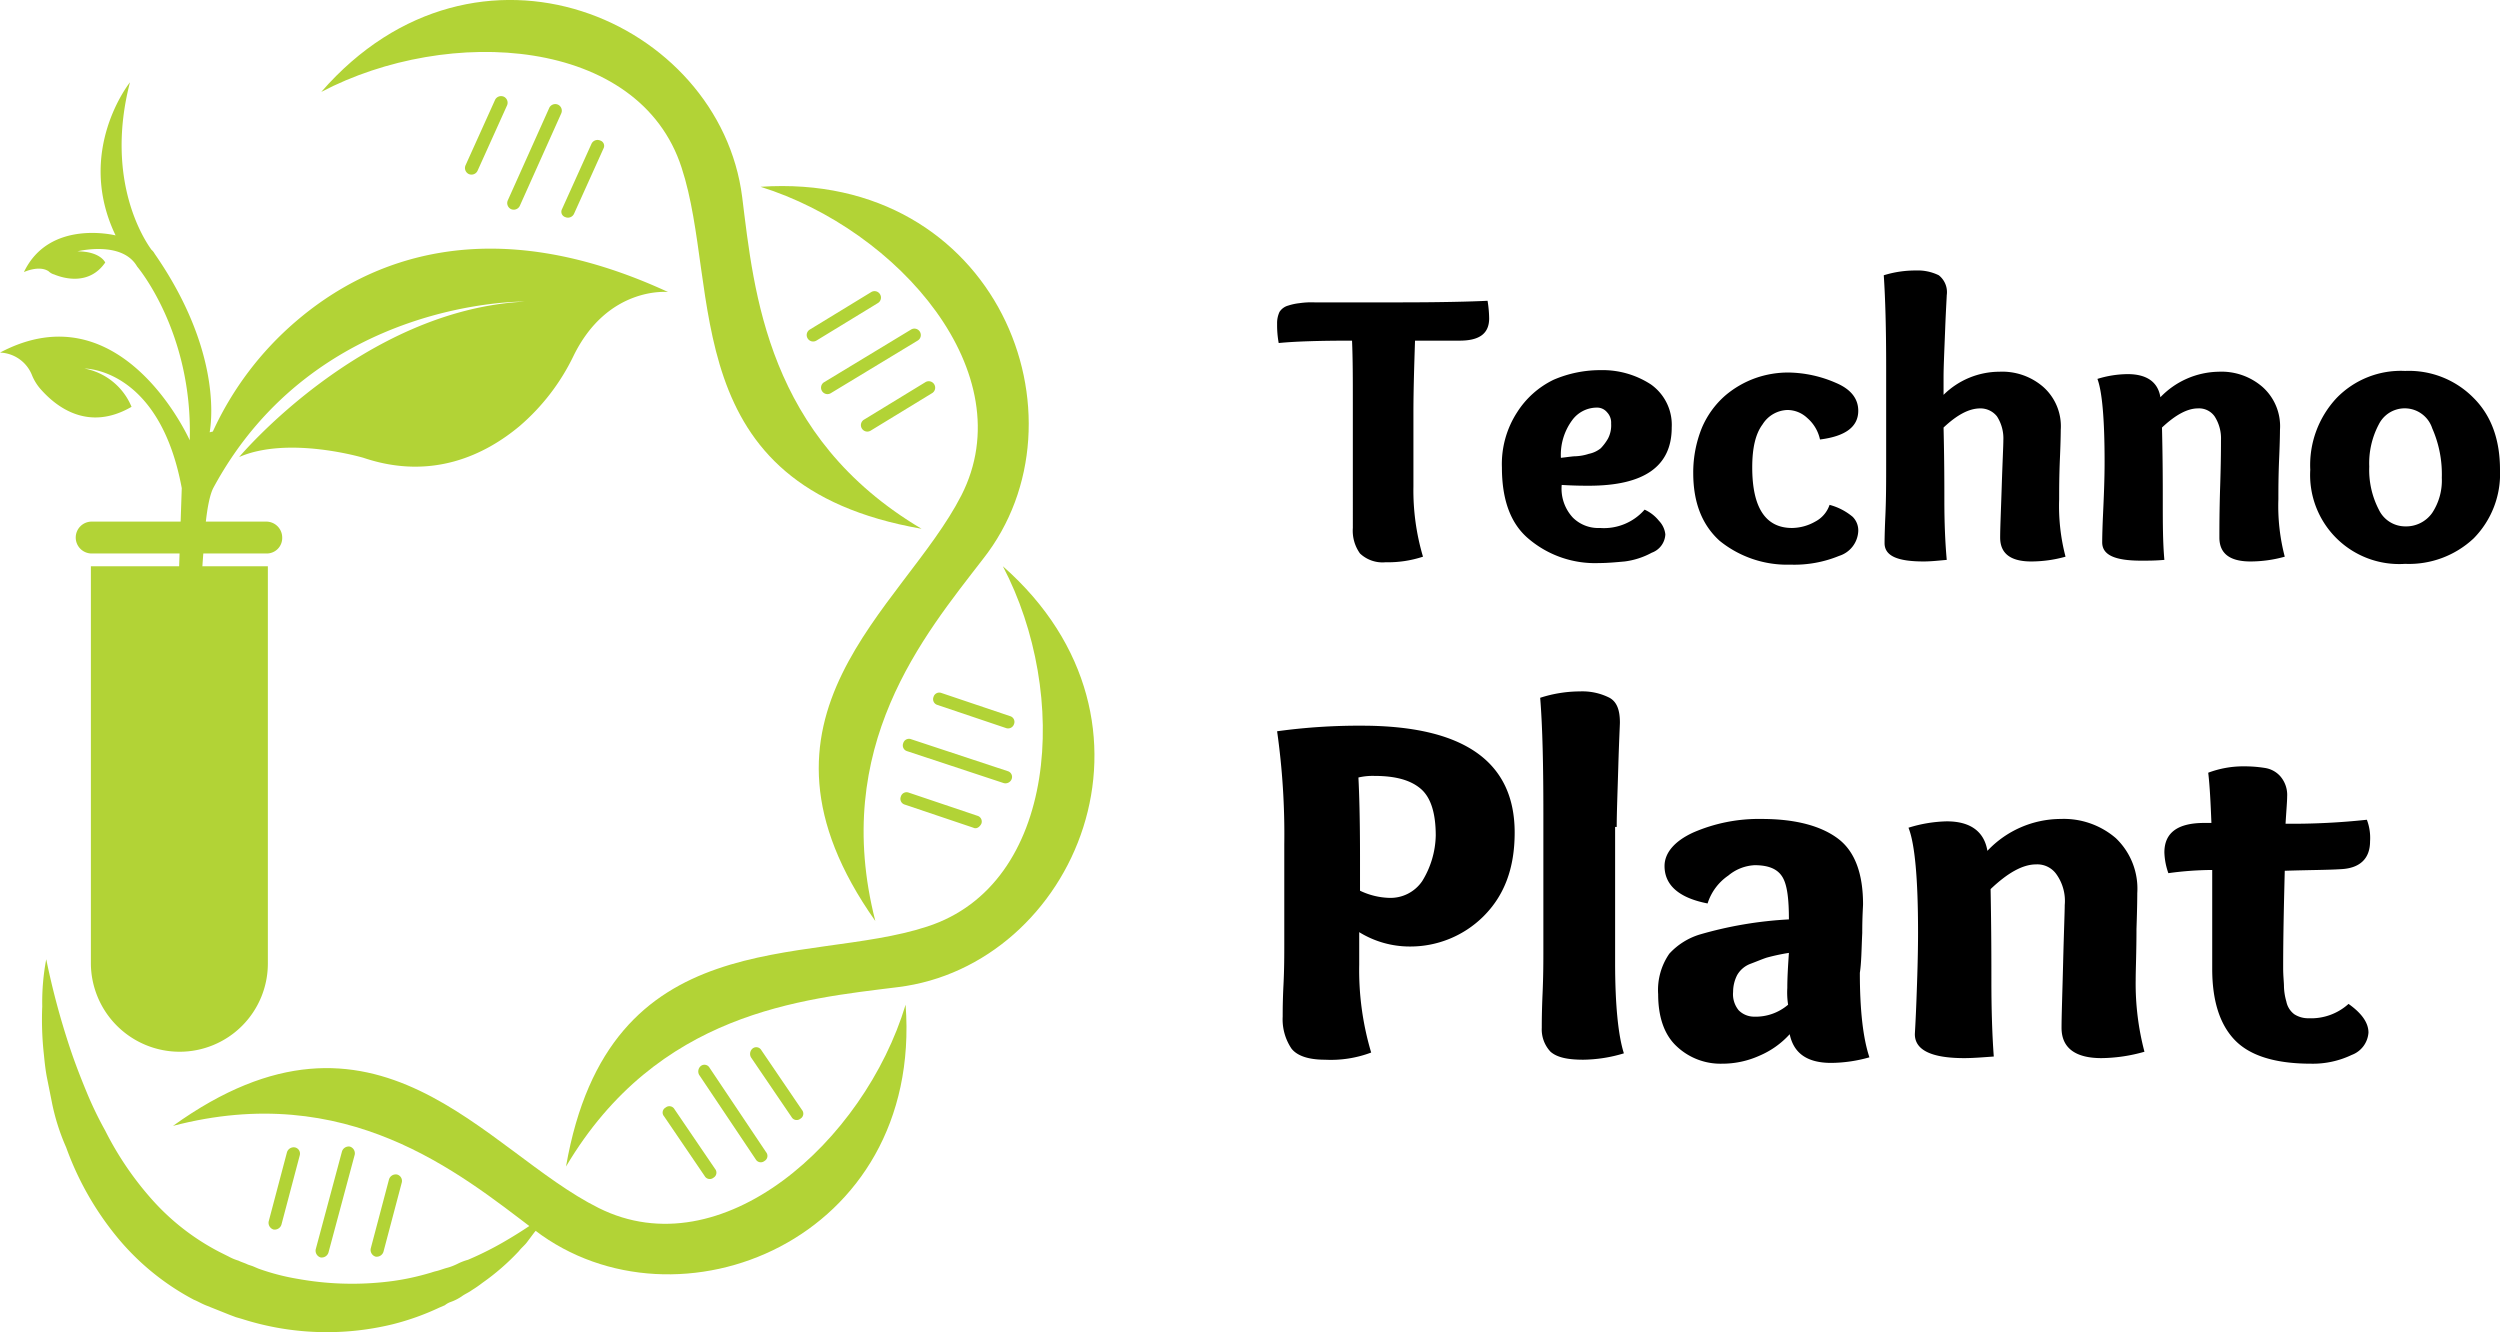 <svg id="Layer_1" data-name="Layer 1" xmlns="http://www.w3.org/2000/svg" viewBox="0 0 313.6 167.1"><defs><style>.cls-1,.cls-2{fill:#b2d336;}.cls-2{fill-rule:evenodd;}</style></defs><path class="cls-1" d="M8.3,121.1a96.65,96.65,0,0,0,3,11.2c.6,1.8,1.3,3.6,2,5.3a45.9,45.9,0,0,0,2.4,5,40.05,40.05,0,0,0,6.1,8.9,29.46,29.46,0,0,0,8.2,6.3l1.2.6a6.12,6.12,0,0,0,1.2.5c.4.2.8.3,1.2.5l.6.2.7.3a28.26,28.26,0,0,0,5,1.3,38.29,38.29,0,0,0,10.7.4,31,31,0,0,0,5.3-1l.7-.2a6.37,6.37,0,0,1,.7-.2c.4-.1.9-.3,1.3-.4s.9-.3,1.3-.5a6.94,6.94,0,0,1,1.3-.5,40.91,40.91,0,0,0,5.1-2.6c1.7-1,3.3-2.1,4.9-3.2-.3.4-.5.8-.8,1.2-.1.2-.3.4-.4.6l-.5.6-.9,1.2c-.3.4-.7.7-1,1.1a29.35,29.35,0,0,1-4.6,4,14.63,14.63,0,0,1-1.3.9c-.4.3-.9.5-1.3.8a6.11,6.11,0,0,1-1.4.7,2.51,2.51,0,0,0-.7.4l-.7.3a31.93,31.93,0,0,1-5.9,2.1,34.93,34.93,0,0,1-18.9-.7l-.7-.2-.8-.3-1.5-.6-1.5-.6c-.5-.2-1-.5-1.5-.7a31.51,31.51,0,0,1-9.9-8.2,38,38,0,0,1-6.1-10.9A27,27,0,0,1,9,139l-.6-3c-.2-1-.3-2-.4-3a40.12,40.12,0,0,1-.2-6A28.79,28.79,0,0,1,8.3,121.1Z" transform="translate(-2.5 -0.77)"/><path class="cls-2" d="M128.3,71.8c8.4,16,6.9,39.9-9.5,45.2-15.2,5-39.9-.9-45.3,30.1,11.5-19.4,29.6-21,41.6-22.5,22.2-2.7,35.5-33.2,13.2-52.8" transform="translate(-2.5 -0.77)"/><path class="cls-2" d="M97.9,24.2c17.3,5.4,33,23.4,25.2,38.7-7.3,14.3-29,27.6-10.8,53.4-5.6-21.9,6.1-35.8,13.5-45.4,13.9-17.6,1.8-48.7-27.9-46.7" transform="translate(-2.5 -0.77)"/><path class="cls-2" d="M42.8,12.3c16-8.4,39.9-6.9,45.2,9.5,5,15.2-.9,39.9,30.1,45.3-19.4-11.5-21-29.6-22.5-41.6C92.8,3.3,62.3-10.1,42.8,12.3" transform="translate(-2.5 -0.77)"/><path class="cls-2" d="M89.7,153.9" transform="translate(-2.5 -0.77)"/><path class="cls-2" d="M87.2,154.2" transform="translate(-2.5 -0.77)"/><path class="cls-2" d="M116.1,126.8C110.9,144,93,160,77.6,152.3c-14.3-7.1-27.8-28.7-53.4-10.3,21.8-5.7,35.8,5.8,45.4,13.1,17.8,13.6,48.7,1.3,46.5-28.3" transform="translate(-2.5 -0.77)"/><path class="cls-2" d="M112.6,38.8l-7.7,4.7a.8.8,0,0,1-1.1-.3h0a.8.8,0,0,1,.3-1.1l7.7-4.7a.8.8,0,0,1,1.1.3h0A.8.8,0,0,1,112.6,38.8Z" transform="translate(-2.5 -0.77)"/><path class="cls-2" d="M119.4,50.1l-7.7,4.7a.8.8,0,0,1-1.1-.3h0a.8.8,0,0,1,.3-1.1l7.7-4.7a.8.8,0,0,1,1.1.3h0A.8.8,0,0,1,119.4,50.1Z" transform="translate(-2.5 -0.77)"/><path class="cls-2" d="M117.6,43.5l-10.9,6.6a.8.8,0,0,1-1.1-.3h0a.8.8,0,0,1,.3-1.1l10.9-6.6a.8.8,0,0,1,1.1.3h0A.8.8,0,0,1,117.6,43.5Z" transform="translate(-2.5 -0.77)"/><path class="cls-2" d="M40.1,145.7l-2.3,8.7a.89.89,0,0,1-1,.6h0a.89.89,0,0,1-.6-1l2.3-8.7a.89.89,0,0,1,1-.6h0A.8.8,0,0,1,40.1,145.7Z" transform="translate(-2.5 -0.77)"/><path class="cls-2" d="M52.9,149.1l-2.3,8.7a.89.89,0,0,1-1,.6h0a.89.89,0,0,1-.6-1l2.3-8.7a.89.89,0,0,1,1-.6h0A.83.83,0,0,1,52.9,149.1Z" transform="translate(-2.5 -0.77)"/><path class="cls-2" d="M47,145.6l-3.3,12.3a.89.89,0,0,1-1,.6h0a.89.89,0,0,1-.6-1l3.3-12.3a.89.89,0,0,1,1-.6h0A.89.89,0,0,1,47,145.6Z" transform="translate(-2.5 -0.77)"/><path class="cls-2" d="M66.1,14l-3.7,8.2a.84.84,0,0,1-1.1.4h0a.84.84,0,0,1-.4-1.1l3.7-8.2a.84.84,0,0,1,1.1-.4h0A.84.84,0,0,1,66.1,14Z" transform="translate(-2.5 -0.77)"/><path class="cls-2" d="M78.2,19.4l-3.7,8.2a.84.84,0,0,1-1.1.4h0a.7.7,0,0,1-.4-1l3.7-8.2a.84.84,0,0,1,1.1-.4h0A.7.7,0,0,1,78.2,19.4Z" transform="translate(-2.5 -0.77)"/><path class="cls-2" d="M72.9,15,67.7,26.6a.84.84,0,0,1-1.1.4h0a.84.84,0,0,1-.4-1.1l5.2-11.6a.84.84,0,0,1,1.1-.4h0A.84.84,0,0,1,72.9,15Z" transform="translate(-2.5 -0.77)"/><path class="cls-2" d="M128.7,92.1l-8.6-2.9a.75.75,0,0,1-.5-1h0a.75.75,0,0,1,1-.5l8.6,2.9a.75.75,0,0,1,.5,1h0A.78.78,0,0,1,128.7,92.1Z" transform="translate(-2.5 -0.77)"/><path class="cls-2" d="M124.6,104.6l-8.6-2.9a.75.75,0,0,1-.5-1h0a.75.75,0,0,1,1-.5l8.6,2.9a.75.75,0,0,1,.5,1h0C125.4,104.5,125,104.8,124.6,104.6Z" transform="translate(-2.5 -0.77)"/><path class="cls-2" d="M128.4,99l-12.1-4a.75.75,0,0,1-.5-1h0a.75.75,0,0,1,1-.5l12.1,4a.75.75,0,0,1,.5,1h0A.83.83,0,0,1,128.4,99Z" transform="translate(-2.5 -0.77)"/><path class="cls-2" d="M96.7,133.4l5.1,7.5a.73.73,0,0,0,1.1.2h0a.73.73,0,0,0,.2-1.1L98,132.5a.73.73,0,0,0-1.1-.2h0A.89.89,0,0,0,96.7,133.4Z" transform="translate(-2.5 -0.77)"/><path class="cls-2" d="M85.8,140.8l5.1,7.5a.73.73,0,0,0,1.1.2h0a.73.73,0,0,0,.2-1.1l-5.1-7.5a.73.73,0,0,0-1.1-.2h0A.71.71,0,0,0,85.8,140.8Z" transform="translate(-2.5 -0.77)"/><path class="cls-2" d="M90.2,135.6l7.1,10.6a.73.73,0,0,0,1.1.2h0a.73.73,0,0,0,.2-1.1l-7.1-10.6a.73.73,0,0,0-1.1-.2h0A.89.89,0,0,0,90.2,135.6Z" transform="translate(-2.5 -0.77)"/><path class="cls-1" d="M39.6,41.1A40.28,40.28,0,0,0,29.2,54.9h0l-.4.1c.4-2.3,1-11-6.9-22.4a1.76,1.76,0,0,0-.4-.5c-.8-1.1-5.9-8.6-2.7-21,0,0-6.9,8.6-1.8,19.2,0,0-8.3-2.1-11.5,4.6,0,0,1.9-.9,3.1-.1a1.61,1.61,0,0,0,.7.4c1.2.5,4.4,1.4,6.4-1.5,0,0-.6-1.4-3.5-1.4,0,0,5.6-1.4,7.5,1.9,0,0,7,8.2,6.6,21.8,0,0-8.5-19.1-23.8-11a4.48,4.48,0,0,1,4,2.8,6.15,6.15,0,0,0,1.2,1.9c1.8,2,5.8,5.3,11.3,2.1A8,8,0,0,0,13.1,47s9.4-.1,12.2,15l-1.8,53.6a1.58,1.58,0,0,0,1.6,1.6h0a1.58,1.58,0,0,0,1.6-1.6c.1-7.2.5-37.1,1.4-46.5,0,0,.2-5.4,1.2-7.2C42.2,38.1,68.4,38.6,68.4,38.6,48,39.6,32.5,58.1,32.5,58.1c6.2-2.7,15.6.1,15.6.1,8.6,2.9,15.3-.4,19.6-4a27.08,27.08,0,0,0,6.7-8.7c4.3-8.9,11.9-8.1,11.9-8.1C64,27.1,48.8,33.2,39.6,41.1Z" transform="translate(-2.5 -0.77)"/><path class="cls-1" d="M35.9,70.2H14a2,2,0,0,1-2-2h0a2,2,0,0,1,2-2H35.9a2,2,0,0,1,2,2h0A1.94,1.94,0,0,1,35.9,70.2Z" transform="translate(-2.5 -0.77)"/><path class="cls-1" d="M25,132.7h0a11.14,11.14,0,0,1-11.1-11.1V71.8H36.1v49.8A11.07,11.07,0,0,1,25,132.7Z" transform="translate(-2.5 -0.77)"/><path d="M172.1,43.5c.1,2.3.1,4.9.1,7.8V67a4.89,4.89,0,0,0,.9,3.2,4.11,4.11,0,0,0,3.2,1.1,14.05,14.05,0,0,0,4.7-.7,29.26,29.26,0,0,1-1.2-8.8V52.6c0-2.9.1-6,.2-9.1h5.6c2.5,0,3.7-.9,3.7-2.8a15,15,0,0,0-.2-2.2c-2,.1-5.7.2-11.2.2H167.4a10.32,10.32,0,0,0-1.9.1,7,7,0,0,0-1.4.3,1.88,1.88,0,0,0-1.1.8,3.34,3.34,0,0,0-.3,1.5,12.53,12.53,0,0,0,.2,2.4C164.9,43.6,167.9,43.5,172.1,43.5Z" transform="translate(-2.5 -0.77)"/><path d="M210.6,66.1a4.89,4.89,0,0,0-1.8-1.4,6.78,6.78,0,0,1-5.6,2.3,4.52,4.52,0,0,1-3.4-1.3,5.33,5.33,0,0,1-1.4-4.1c1.6.1,2.8.1,3.4.1,6.9,0,10.4-2.4,10.4-7.3a6.21,6.21,0,0,0-2.6-5.4,11.09,11.09,0,0,0-6.3-1.8,14.82,14.82,0,0,0-5.9,1.2,11.17,11.17,0,0,0-4.6,4.1,11.9,11.9,0,0,0-1.9,6.9c0,4.1,1.1,7.1,3.4,9a12.87,12.87,0,0,0,8.8,3c1,0,2.1-.1,3.2-.2a9.62,9.62,0,0,0,3.4-1.1,2.57,2.57,0,0,0,1.7-2.3A2.91,2.91,0,0,0,210.6,66.1ZM199.7,53.5a3.84,3.84,0,0,1,3.1-1.6,1.61,1.61,0,0,1,1.3.6,1.87,1.87,0,0,1,.5,1.4,3.58,3.58,0,0,1-.4,1.9,6.23,6.23,0,0,1-.9,1.2,3.49,3.49,0,0,1-1.5.7,6.13,6.13,0,0,1-1.6.3c-.4,0-1,.1-1.9.2A7.31,7.31,0,0,1,199.7,53.5Z" transform="translate(-2.5 -0.77)"/><path d="M227.1,71.6a14.79,14.79,0,0,0,6.1-1.1,3.42,3.42,0,0,0,2.4-3.1,2.41,2.41,0,0,0-.7-1.8,7.51,7.51,0,0,0-2.9-1.5,3.69,3.69,0,0,1-1.8,2.1,6,6,0,0,1-2.9.8c-3.3,0-5-2.5-5-7.6,0-2.4.4-4.2,1.3-5.4a3.81,3.81,0,0,1,3.1-1.8,3.64,3.64,0,0,1,2.5,1,4.91,4.91,0,0,1,1.6,2.7q4.8-.6,4.8-3.6c0-1.5-.9-2.7-2.8-3.5a15.3,15.3,0,0,0-5.9-1.3,12.34,12.34,0,0,0-4.2.7,12.16,12.16,0,0,0-3.8,2.2,11.18,11.18,0,0,0-2.9,4,14.85,14.85,0,0,0-1.1,5.7c0,3.7,1.1,6.5,3.3,8.5A13.46,13.46,0,0,0,227.1,71.6Z" transform="translate(-2.5 -0.77)"/><path d="M246.7,71q-.3-3.3-.3-7.5c0-1.9,0-4.9-.1-9.1,1.7-1.6,3.2-2.4,4.6-2.4a2.64,2.64,0,0,1,2.1,1,5.1,5.1,0,0,1,.8,3c0,.7-.1,2.6-.2,5.7s-.2,5.3-.2,6.5q0,3,3.9,3a15.93,15.93,0,0,0,4.3-.6,25.09,25.09,0,0,1-.8-7.2c0-1.2,0-2.9.1-5.2s.1-3.5.1-3.5a6.6,6.6,0,0,0-2.2-5.4,7.84,7.84,0,0,0-5.5-1.9,10,10,0,0,0-7,2.9V48.1c0-1.3.1-3.4.2-6s.2-4.1.2-4.3a2.69,2.69,0,0,0-1-2.5,6,6,0,0,0-2.9-.6,13.36,13.36,0,0,0-4,.6c.2,3,.3,6.8.3,11.5v12c0,2.3,0,4.5-.1,6.7s-.1,3.3-.1,3.4c0,1.6,1.6,2.3,4.9,2.3C244.7,71.2,245.6,71.1,246.7,71Z" transform="translate(-2.5 -0.77)"/><path d="M266.3,65.4c-.1,2.2-.1,3.3-.1,3.4,0,1.6,1.6,2.3,4.9,2.3.9,0,1.8,0,2.9-.1-.2-2.2-.2-4.7-.2-7.5,0-1.9,0-4.9-.1-9.1q2.55-2.4,4.5-2.4a2.39,2.39,0,0,1,2.1,1,5.1,5.1,0,0,1,.8,3c0,.7,0,2.6-.1,5.7s-.1,5.3-.1,6.5q0,3,3.9,3a15.93,15.93,0,0,0,4.3-.6,25.09,25.09,0,0,1-.8-7.2c0-1.2,0-2.9.1-5.2s.1-3.5.1-3.5a6.6,6.6,0,0,0-2.2-5.4,7.84,7.84,0,0,0-5.5-1.9,10.36,10.36,0,0,0-7.3,3.2c-.3-1.9-1.7-2.9-4.1-2.9a13.06,13.06,0,0,0-3.8.6c.6,1.6.9,5.1.9,10.4C266.5,61,266.4,63.2,266.3,65.4Z" transform="translate(-2.5 -0.77)"/><path d="M312.8,50.7a11.38,11.38,0,0,0-8.6-3.4,11.23,11.23,0,0,0-8.6,3.4,12.32,12.32,0,0,0-3.3,9,11.17,11.17,0,0,0,11.9,11.8,11.86,11.86,0,0,0,8.6-3.2,11.53,11.53,0,0,0,3.3-8.6Q316.1,54,312.8,50.7Zm-5.2,14.4a4,4,0,0,1-3.4,1.7,3.67,3.67,0,0,1-3.3-2.1,10.8,10.8,0,0,1-1.2-5.4,10.4,10.4,0,0,1,1.2-5.3,3.63,3.63,0,0,1,6.7.5,14.28,14.28,0,0,1,1.2,6.2A7.39,7.39,0,0,1,307.6,65.1Z" transform="translate(-2.5 -0.77)"/><path d="M173.3,91.8a75.49,75.49,0,0,0-10.6.7,92.19,92.19,0,0,1,.9,14.2v12.4c0,1.5,0,3.2-.1,5.2s-.1,3.3-.1,4a6.56,6.56,0,0,0,1.1,4c.7.9,2.1,1.4,4.2,1.4a14.31,14.31,0,0,0,5.8-.9,36.12,36.12,0,0,1-1.5-11v-4.1a12.06,12.06,0,0,0,6.3,1.8,13,13,0,0,0,9.3-3.8c2.6-2.6,3.9-6,3.9-10.5C192.5,96.3,186.1,91.8,173.3,91.8Zm7.6,19.5a4.81,4.81,0,0,1-4.1,2.1,9.08,9.08,0,0,1-3.7-.9v-4.3c0-4.7-.1-8-.2-9.9a7.88,7.88,0,0,1,2-.2c2.6,0,4.5.5,5.8,1.6s1.9,3.1,1.9,5.9A11.31,11.31,0,0,1,180.9,111.3Z" transform="translate(-2.5 -0.77)"/><path d="M205.3,104.5c0-1.7.1-4.2.2-7.6s.2-5.2.2-5.5c0-1.6-.4-2.6-1.3-3.1a7.53,7.53,0,0,0-3.7-.8,16.36,16.36,0,0,0-5,.8c.3,3.7.4,8.6.4,14.5v17.1c0,1.4,0,3.2-.1,5.5s-.1,3.7-.1,4.3a4.08,4.08,0,0,0,1.1,3c.8.7,2.1,1,4.1,1a18.07,18.07,0,0,0,5.1-.8c-.7-2.2-1.1-6-1.1-11.4v-17Z" transform="translate(-2.5 -0.77)"/><path d="M236.1,117.8c0-2.1.1-3.3.1-3.6,0-3.8-1-6.6-3.1-8.2s-5.3-2.5-9.6-2.5a20.6,20.6,0,0,0-8.6,1.7c-2.4,1.1-3.6,2.6-3.6,4.2,0,2.4,1.8,4,5.4,4.7a6.65,6.65,0,0,1,2.6-3.5,5.57,5.57,0,0,1,3.3-1.3c1.8,0,2.9.5,3.5,1.5s.8,2.8.8,5.3a49.18,49.18,0,0,0-11.2,1.9,8.58,8.58,0,0,0-3.8,2.4,8,8,0,0,0-1.4,5.1c0,2.9.8,5.1,2.3,6.5a8,8,0,0,0,5.7,2.2,11.36,11.36,0,0,0,4.7-1,10.86,10.86,0,0,0,3.8-2.7c.5,2.4,2.2,3.6,5.2,3.6a17.94,17.94,0,0,0,4.8-.7c-.8-2.4-1.2-5.9-1.2-10.6C236,121.5,236,119.9,236.1,117.8Zm-9.3,9a6.26,6.26,0,0,1-4.3,1.5,2.73,2.73,0,0,1-1.9-.8,3.17,3.17,0,0,1-.7-2.3,4.65,4.65,0,0,1,.5-2.1,3.21,3.21,0,0,1,1.6-1.4c.8-.3,1.5-.6,2.1-.8a25.68,25.68,0,0,1,2.8-.6c-.1,1.5-.2,3-.2,4.4A9.85,9.85,0,0,0,226.8,126.8Z" transform="translate(-2.5 -0.77)"/><path d="M270.5,117.3c.1-2.9.1-4.4.1-4.5a8.75,8.75,0,0,0-2.7-6.9,10,10,0,0,0-6.9-2.4,12.68,12.68,0,0,0-9.2,4c-.4-2.4-2.1-3.7-5.1-3.7a17.2,17.2,0,0,0-4.8.8c.8,2,1.2,6.4,1.2,13.1,0,2.9-.1,5.8-.2,8.5s-.2,4.2-.2,4.3c0,2,2.1,3,6.2,3,1.1,0,2.3-.1,3.7-.2-.2-2.7-.3-5.9-.3-9.5,0-2.4,0-6.2-.1-11.5,2.1-2,4-3.1,5.7-3.1a2.93,2.93,0,0,1,2.6,1.3,5.76,5.76,0,0,1,1,3.8c0,.8-.1,3.2-.2,7.2s-.2,6.7-.2,8.2c0,2.5,1.7,3.8,5,3.8a20.17,20.17,0,0,0,5.4-.8,33.54,33.54,0,0,1-1.1-9C270.4,122.4,270.5,120.2,270.5,117.3Z" transform="translate(-2.5 -0.77)"/><path d="M296.1,109.8c2.4-.1,3.7-1.3,3.7-3.5a6.38,6.38,0,0,0-.4-2.7,88.19,88.19,0,0,1-10.2.5c.1-1.7.2-2.8.2-3.4a3.57,3.57,0,0,0-.9-2.6,3.23,3.23,0,0,0-1.9-1,16.12,16.12,0,0,0-2.6-.2,12.46,12.46,0,0,0-4.5.8c.2,1.7.3,3.8.4,6.3H279c-3.3,0-5,1.2-5,3.7a8.51,8.51,0,0,0,.5,2.6,41.5,41.5,0,0,1,5.5-.4v12.4c0,3.9.9,6.9,2.8,8.9s5.1,3,9.6,3a11.3,11.3,0,0,0,5.1-1.1,3.23,3.23,0,0,0,2.1-2.8c0-1.2-.8-2.4-2.5-3.6a7,7,0,0,1-5,1.8,3.2,3.2,0,0,1-1.8-.5,2.62,2.62,0,0,1-1-1.6,7.39,7.39,0,0,1-.3-1.9c0-.5-.1-1.3-.1-2.3,0-4.1.1-8.2.2-12.2C292.2,109.9,294.6,109.9,296.1,109.8Z" transform="translate(-2.5 -0.77)"/></svg>